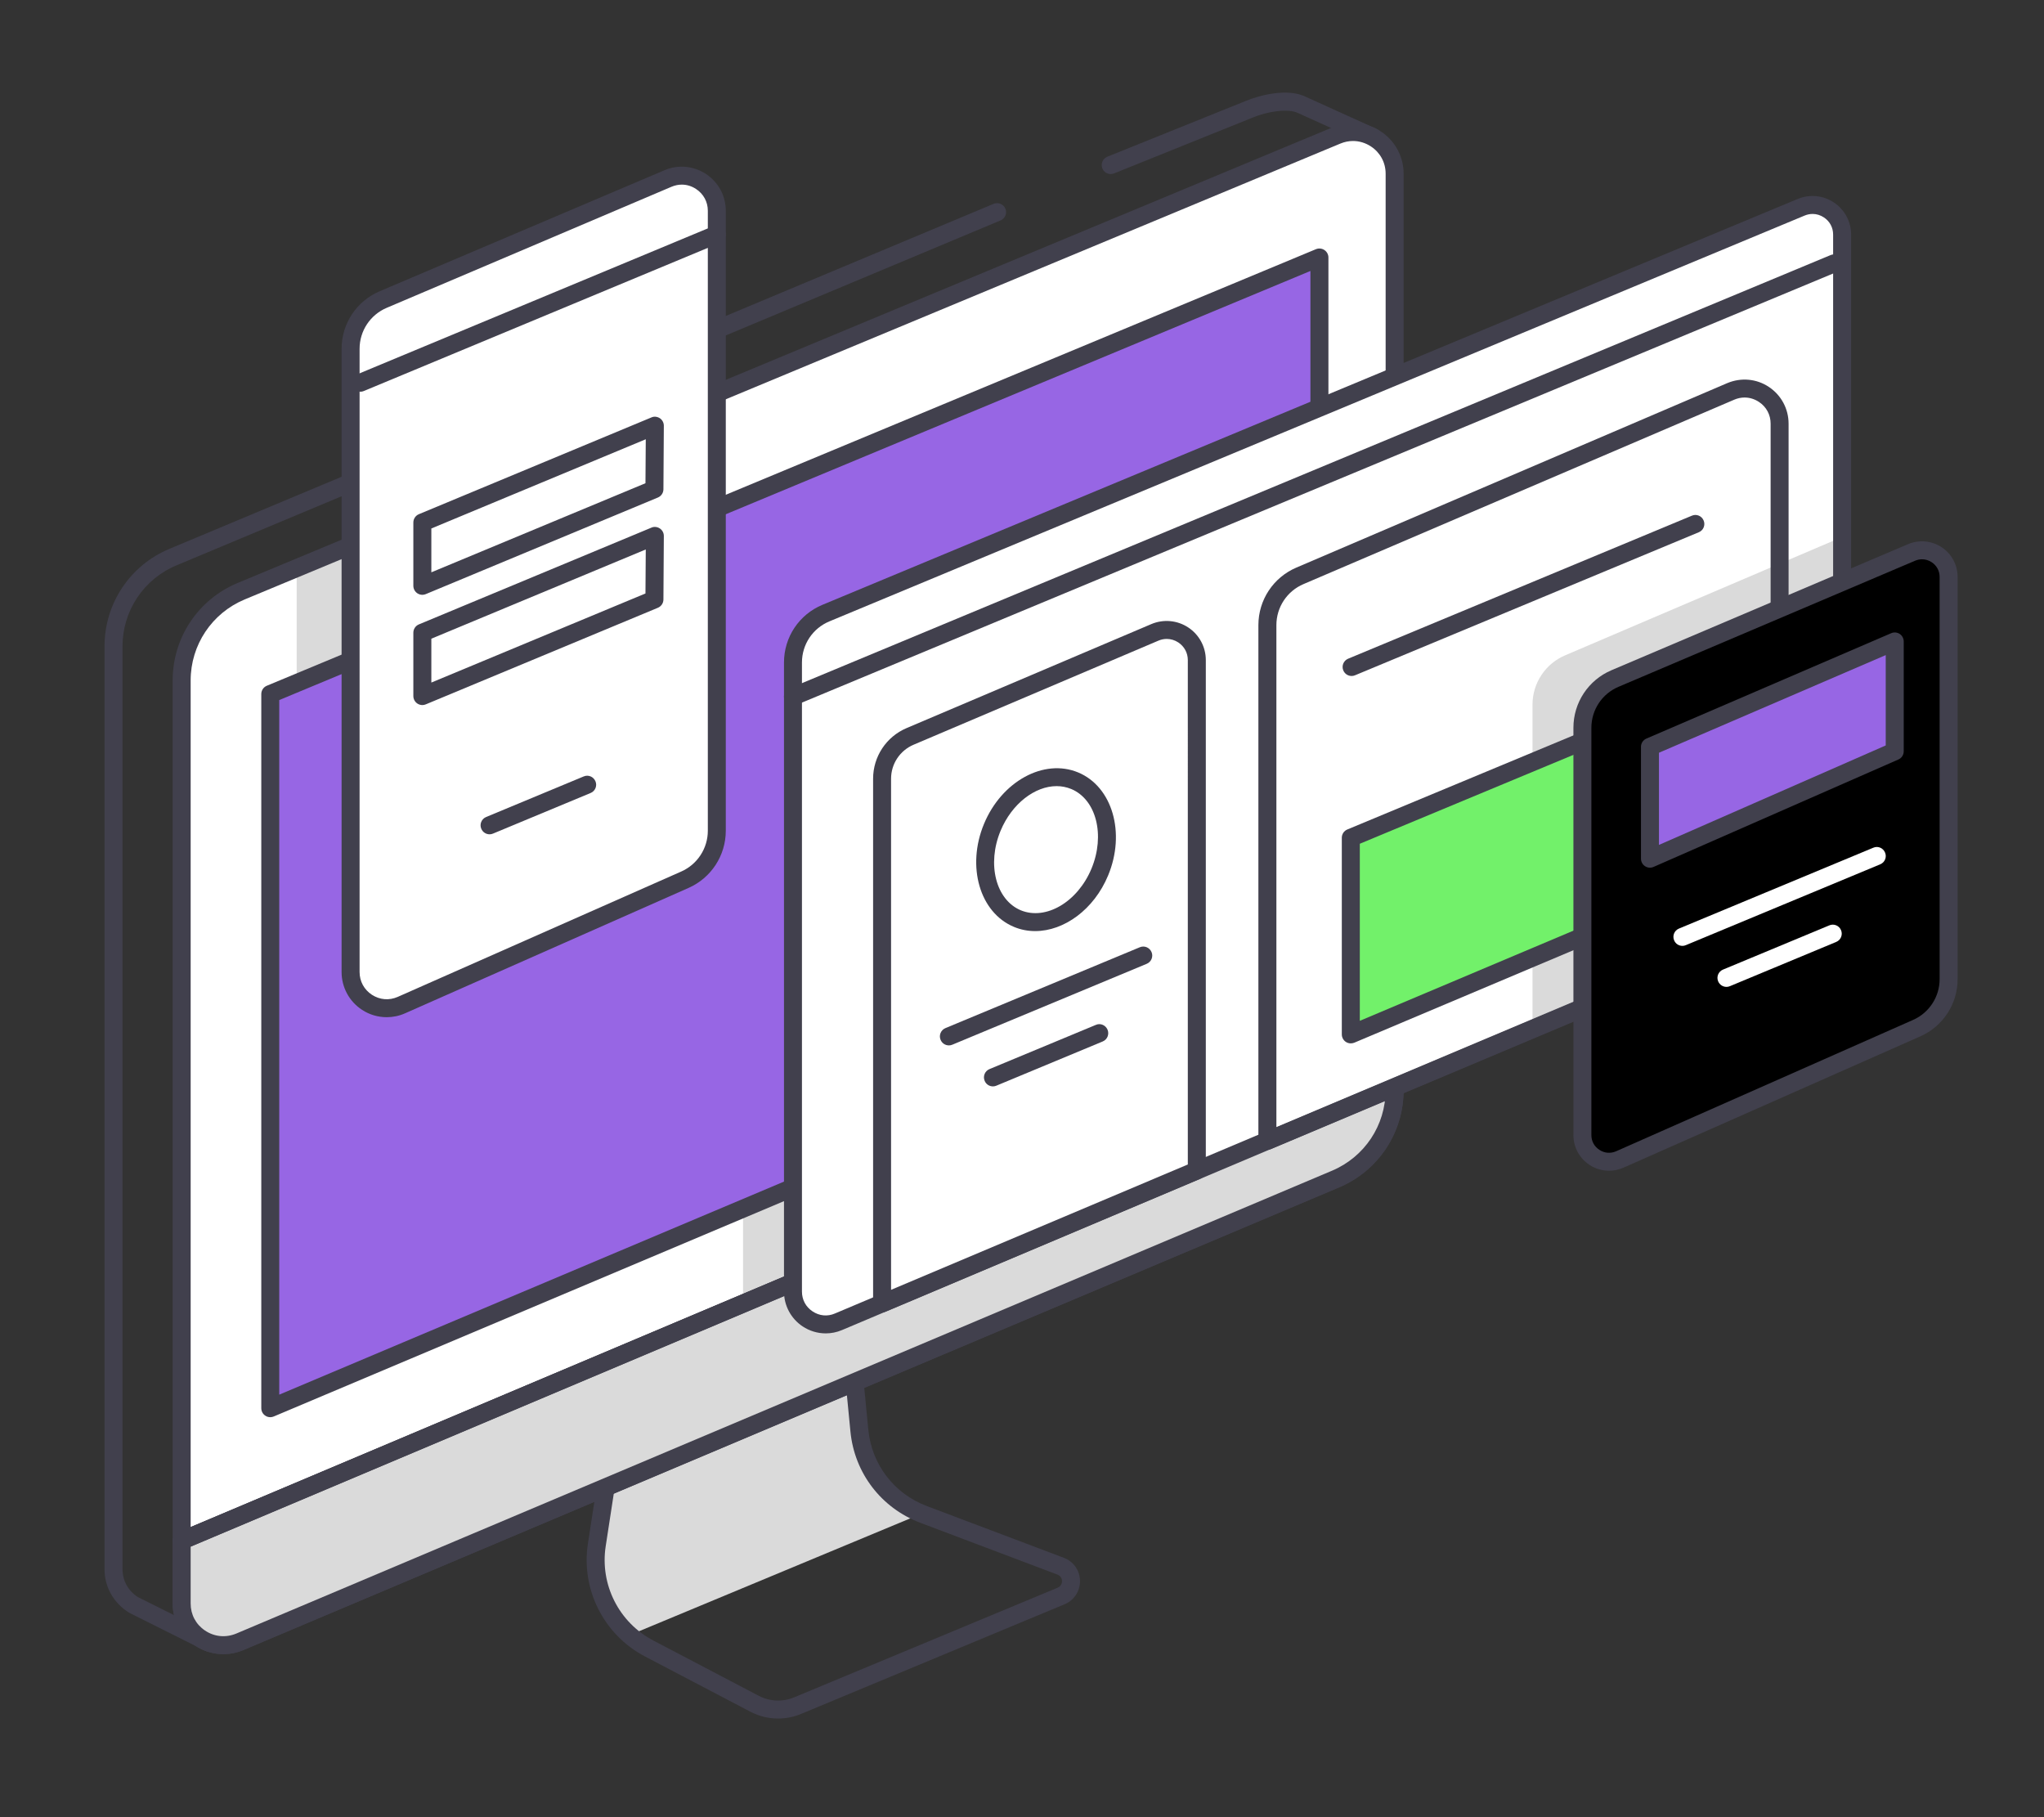 <?xml version="1.0" encoding="UTF-8" standalone="no"?>
<svg xmlns:dc="http://purl.org/dc/elements/1.1/" xmlns:cc="http://creativecommons.org/ns#" xmlns:rdf="http://www.w3.org/1999/02/22-rdf-syntax-ns#" xmlns:svg="http://www.w3.org/2000/svg" xmlns="http://www.w3.org/2000/svg" xmlns:sodipodi="http://sodipodi.sourceforge.net/DTD/sodipodi-0.dtd" xmlns:inkscape="http://www.inkscape.org/namespaces/inkscape" width="21.287mm" height="18.92mm" viewBox="0 0 21.287 18.92" version="1.1" id="svg8037" inkscape:version="1.0.1 (1.0.1+r73)" sodipodi:docname="design_21.svg">
  <rect x="0" y="0" width="21.287" height="18.92" fill="#333333" stroke="none"/>
  <defs id="defs8031"/>
  <sodipodi:namedview id="base" pagecolor="#ffffff" bordercolor="#666666" borderopacity="1.0" inkscape:pageopacity="0.0" inkscape:pageshadow="2" inkscape:zoom="1.33" inkscape:cx="56.228605" inkscape:cy="48.381821" inkscape:document-units="mm" inkscape:current-layer="layer1" inkscape:document-rotation="0" showgrid="false" fit-margin-top="1" fit-margin-right="1" fit-margin-bottom="1" fit-margin-left="1" inkscape:window-width="1853" inkscape:window-height="1025" inkscape:window-x="67" inkscape:window-y="27" inkscape:window-maximized="1"/>
  <g inkscape:label="Capa 1" inkscape:groupmode="layer" id="layer1" transform="translate(-90.956,-63.749)">
    <g id="g14571" transform="matrix(0.353,0,0,-0.353,-48.938,121.671)">
      <g id="g1664" transform="translate(421.654,121.885)">
        <path d="M 0,0 -1.167,12.011 -5.672,10.137 -7.747,-3.371 c -0.155,-1.011 0.232,-2.005 0.979,-2.658 l 8.613,3.583 C 0.822,-2.038 0.107,-1.099 0,0" style="fill:#dadada;fill-opacity:1;fill-rule:nonzero;stroke:none" id="path1666"/>
      </g>
      <g id="g1668" transform="translate(416.222,131.835)">
        <path d="m 0,0 -2.052,-13.36 c -0.174,-1.131 0.389,-2.249 1.404,-2.781 l 3.111,-1.631 c 0.325,-0.171 0.705,-0.186 1.044,-0.046 l 7.776,3.235 c 0.12,0.051 0.128,0.163 0.128,0.196 -10e-4,0.033 -0.013,0.144 -0.135,0.19 l -4.047,1.529 c -1.152,0.435 -1.942,1.467 -2.061,2.692 L 4.036,1.68 Z m 3.033,-18.443 c -0.281,0 -0.56,0.067 -0.816,0.201 l -3.112,1.631 c -1.214,0.637 -1.891,1.976 -1.681,3.332 l 2.075,13.507 c 0.014,0.091 0.074,0.168 0.16,0.204 L 4.164,2.307 C 4.24,2.34 4.33,2.333 4.402,2.29 4.474,2.247 4.521,2.172 4.53,2.088 L 5.696,-9.924 c 0.1,-1.023 0.759,-1.885 1.721,-2.249 l 4.046,-1.528 c 0.286,-0.107 0.473,-0.373 0.478,-0.678 0.005,-0.304 -0.173,-0.576 -0.454,-0.693 L 3.71,-18.308 c -0.218,-0.091 -0.447,-0.135 -0.677,-0.135" style="fill:#41404d;fill-opacity:1;fill-rule:nonzero;stroke:none" id="path1670"/>
      </g>
      <g id="g1672" transform="translate(402.462,115.368)">
        <path d="m 0,0 c -0.041,0 -0.081,0.009 -0.118,0.028 l -2.23,1.115 c -0.465,0.288 -0.73,0.763 -0.73,1.283 v 27.227 c 0,1.263 0.754,2.391 1.919,2.876 l 24.311,10.175 c 0.134,0.056 0.291,-0.007 0.348,-0.142 0.057,-0.135 -0.008,-0.291 -0.143,-0.347 L -0.955,32.04 C -1.922,31.637 -2.547,30.7 -2.547,29.653 V 2.426 c 0,-0.336 0.171,-0.642 0.457,-0.821 L 0.118,0.503 C 0.25,0.437 0.303,0.278 0.237,0.147 0.191,0.054 0.098,0 0,0" style="fill:#41404d;fill-opacity:1;fill-rule:nonzero;stroke:none" id="path1674"/>
      </g>
      <g id="g1676" transform="translate(429.069,158.951)">
        <path d="m 0,0 c -0.105,0 -0.204,0.062 -0.246,0.166 -0.055,0.136 0.011,0.29 0.146,0.345 L 3.991,2.159 C 4.396,2.327 5.225,2.544 5.76,2.276 L 7.836,1.335 C 7.969,1.275 8.029,1.118 7.968,0.985 7.907,0.852 7.752,0.793 7.617,0.853 L 5.532,1.797 C 5.235,1.944 4.621,1.847 4.192,1.667 L 0.099,0.019 C 0.066,0.006 0.033,0 0,0" style="fill:#41404d;fill-opacity:1;fill-rule:nonzero;stroke:none" id="path1678"/>
      </g>
      <g id="g1680" transform="translate(403.415,146.645)">
        <path d="m 0,0 32.329,13.45 c 0.81,0.337 1.702,-0.258 1.702,-1.135 v -27.033 c 0,-1.146 -0.686,-2.18 -1.741,-2.625 L -0.047,-30.991 c -0.811,-0.342 -1.708,0.253 -1.708,1.133 V -2.631 C -1.755,-1.48 -1.062,-0.442 0,0" style="fill:#ffffff;fill-opacity:1;fill-rule:nonzero;stroke:none" id="path1682"/>
      </g>
      <g id="g1684" transform="translate(405.053,143.936)">
        <path d="M 0,0 V 3.39 L 1.591,4.052 V 0.662 Z" style="fill:#dadada;fill-opacity:1;fill-rule:nonzero;stroke:none" id="path1686"/>
      </g>
      <g id="g1688" transform="translate(435.743,160.095)">
        <path d="m 0,0 h 0.006 z m 0.476,-0.169 c -0.126,0 -0.252,-0.025 -0.374,-0.076 l -32.33,-13.449 c -0.965,-0.404 -1.59,-1.341 -1.59,-2.387 v -27.227 c 0,-0.33 0.157,-0.623 0.432,-0.804 0.274,-0.183 0.605,-0.214 0.907,-0.084 l 32.336,13.647 c 0.96,0.405 1.58,1.34 1.58,2.382 v 27.032 c 0,0.327 -0.156,0.62 -0.429,0.802 -0.163,0.108 -0.347,0.164 -0.532,0.164 m -33.33,-44.635 c -0.29,0 -0.577,0.084 -0.825,0.249 -0.42,0.278 -0.67,0.744 -0.67,1.247 v 27.227 c 0,1.262 0.753,2.391 1.918,2.875 L -0.102,0.245 C 0.359,0.437 0.884,0.387 1.303,0.108 1.719,-0.169 1.968,-0.634 1.968,-1.135 v -27.032 c 0,-1.257 -0.747,-2.383 -1.904,-2.871 l -32.336,-13.648 c -0.187,-0.078 -0.385,-0.118 -0.582,-0.118" style="fill:#41404d;fill-opacity:1;fill-rule:nonzero;stroke:none" id="path1690"/>
      </g>
      <g id="g1692" transform="translate(418.222,125.633)">
        <path d="M 0,0 V 2.848 L 1.591,3.51 V 0.662 Z" style="fill:#dadada;fill-opacity:1;fill-rule:nonzero;stroke:none" id="path1694"/>
      </g>
      <g id="g1696" transform="translate(437.445,133.75)">
        <path d="M 0,0 -35.785,-15.111" style="fill:#dadada;fill-opacity:1;fill-rule:nonzero;stroke:none" id="path1698"/>
      </g>
      <g id="g1700" transform="translate(401.66,118.373)">
        <path d="m 0,0 c -0.104,0 -0.202,0.061 -0.245,0.162 -0.056,0.135 0.007,0.291 0.141,0.348 l 35.786,15.112 c 0.138,0.058 0.292,-0.008 0.348,-0.142 0.056,-0.135 -0.007,-0.291 -0.141,-0.348 L 0.104,0.021 C 0.069,0.006 0.034,0 0,0" style="fill:#41404d;fill-opacity:1;fill-rule:nonzero;stroke:none" id="path1702"/>
      </g>
      <g id="g1704" transform="translate(437.445,133.75)">
        <path d="m 0,0 v -1.818 c 0,-1.144 -0.687,-2.18 -1.746,-2.625 l -32.33,-13.655 c -0.818,-0.337 -1.709,0.253 -1.709,1.132 v 1.855 z" style="fill:#dadada;fill-opacity:1;fill-rule:nonzero;stroke:none" id="path1706"/>
      </g>
      <g id="g1708" transform="translate(401.925,118.462)">
        <path d="m 0,0 v -1.678 c 0,-0.326 0.154,-0.616 0.425,-0.797 0.274,-0.184 0.608,-0.217 0.919,-0.089 l 32.327,13.653 c 0.962,0.405 1.583,1.339 1.583,2.381 v 1.418 z m 0.964,-3.17 c -0.294,0 -0.585,0.086 -0.835,0.253 -0.413,0.277 -0.66,0.741 -0.66,1.239 v 1.854 c 0,0.107 0.065,0.203 0.162,0.244 l 35.785,15.112 c 0.083,0.033 0.177,0.027 0.25,-0.024 0.074,-0.049 0.119,-0.132 0.119,-0.22 V 13.47 c 0,-1.256 -0.749,-2.382 -1.908,-2.87 L 1.548,-3.054 C 1.359,-3.132 1.161,-3.17 0.964,-3.17" style="fill:#41404d;fill-opacity:1;fill-rule:nonzero;stroke:none" id="path1710"/>
      </g>
      <g id="g1712" transform="translate(404.273,143.612)">
        <path d="M 0,0 30.953,12.877 V -8.003 L 0,-21.066 Z" style="fill: #9766e4;fill-opacity:1;fill-rule:nonzero;stroke:none;" id="path1714"/>
      </g>
      <g id="g1716" transform="translate(404.539,143.435)">
        <path d="M 0,0 V -20.489 L 30.422,-7.65 v 20.307 z m -0.265,-21.154 c -0.052,0 -0.103,0.014 -0.147,0.045 -0.074,0.048 -0.118,0.131 -0.118,0.22 V 0.177 c 0,0.107 0.064,0.204 0.163,0.245 L 30.586,13.3 c 0.081,0.033 0.175,0.024 0.248,-0.025 0.074,-0.049 0.119,-0.132 0.119,-0.22 V -7.826 c 0,-0.107 -0.064,-0.203 -0.162,-0.245 L -0.162,-21.133 c -0.033,-0.014 -0.068,-0.021 -0.103,-0.021" style="fill:#41404d;fill-opacity:1;fill-rule:nonzero;stroke:none" id="path1718"/>
      </g>
      <g id="g1720" transform="translate(401.66,118.639)">
        <path d="M 0,0 35.786,15.104" style="fill:#ffffff;fill-opacity:1;fill-rule:nonzero;stroke:none" id="path1722"/>
      </g>
      <g id="g1724" transform="translate(401.66,118.374)">
        <path d="m 0,0 c -0.104,0 -0.202,0.061 -0.245,0.162 -0.056,0.135 0.007,0.291 0.141,0.348 l 35.787,15.103 c 0.137,0.059 0.292,-0.007 0.348,-0.141 0.057,-0.136 -0.007,-0.291 -0.141,-0.348 L 0.104,0.021 C 0.069,0.006 0.034,0 0,0" style="fill:#41404d;fill-opacity:1;fill-rule:nonzero;stroke:none" id="path1726"/>
      </g>
      <g id="g1728" transform="translate(420.668,146.001)">
        <path d="m 0,0 28.772,11.97 c 0.575,0.239 1.208,-0.183 1.208,-0.806 V -7.36 c 0,-0.635 -0.38,-1.208 -0.965,-1.455 L 0.368,-20.905 c -0.637,-0.269 -1.341,0.198 -1.341,0.889 v 18.558 c 0,0.637 0.384,1.213 0.973,1.458" style="fill:#ffffff;fill-opacity:1;fill-rule:nonzero;stroke:none" id="path1730"/>
      </g>
      <g id="g1732" transform="translate(407.606,155.25)">
        <path d="M 0,0 8.403,3.57 C 9.085,3.86 9.842,3.359 9.842,2.618 V -15.67 c 0,-0.625 -0.369,-1.192 -0.941,-1.445 l -8.365,-3.698 c -0.705,-0.312 -1.498,0.205 -1.498,0.975 V -1.454 C -0.962,-0.82 -0.583,-0.248 0,0" style="fill:#ffffff;fill-opacity:1;fill-rule:nonzero;stroke:none" id="path1734"/>
      </g>
      <g id="g1736" transform="translate(407.606,155.25)">
        <path d="M 0,0 H 0.006 Z M 8.81,3.389 C 8.708,3.389 8.606,3.368 8.506,3.326 L 0.104,-0.245 c -0.487,-0.206 -0.801,-0.681 -0.801,-1.209 v -18.383 c 0,-0.276 0.133,-0.52 0.364,-0.672 0.233,-0.15 0.507,-0.173 0.761,-0.062 l 8.365,3.698 c 0.476,0.211 0.784,0.683 0.784,1.203 V 2.618 C 9.577,2.88 9.451,3.114 9.231,3.259 9.102,3.345 8.957,3.389 8.81,3.389 M 0.104,-21.17 c -0.254,0 -0.507,0.072 -0.727,0.216 -0.379,0.247 -0.605,0.665 -0.605,1.117 v 18.383 c 0,0.742 0.442,1.408 1.124,1.698 l 8.403,3.57 C 8.701,3.986 9.159,3.943 9.524,3.702 9.89,3.46 10.107,3.055 10.107,2.618 V -15.67 c 0,-0.73 -0.431,-1.392 -1.099,-1.687 L 0.643,-21.056 C 0.47,-21.133 0.286,-21.17 0.104,-21.17" style="fill:#41404d;fill-opacity:1;fill-rule:nonzero;stroke:none" id="path1738"/>
      </g>
      <g id="g1740" transform="translate(415.62,151.528)">
        <path d="m 0,0 -6.86,-2.854 v -1.869 l 6.847,2.848 z" style="fill:#ffffff;fill-opacity:1;fill-rule:nonzero;stroke:none" id="path1742"/>
      </g>
      <g id="g1744" transform="translate(409.026,148.496)">
        <path d="m 0,0 v -1.293 l 6.317,2.628 0.009,1.297 z m -0.265,-1.957 c -0.052,0 -0.103,0.016 -0.148,0.045 -0.073,0.05 -0.118,0.132 -0.118,0.221 v 1.868 c 0,0.107 0.065,0.204 0.164,0.245 l 6.86,2.854 C 6.573,3.313 6.667,3.3 6.742,3.252 6.816,3.202 6.86,3.118 6.859,3.029 L 6.847,1.155 C 6.846,1.05 6.782,0.954 6.683,0.913 L -0.164,-1.936 C -0.196,-1.95 -0.231,-1.957 -0.265,-1.957" style="fill:#41404d;fill-opacity:1;fill-rule:nonzero;stroke:none" id="path1746"/>
      </g>
      <g id="g1748" transform="translate(415.62,148.277)">
        <path d="m 0,0 -6.86,-2.854 v -1.869 l 6.847,2.848 z" style="fill:#ffffff;fill-opacity:1;fill-rule:nonzero;stroke:none" id="path1750"/>
      </g>
      <g id="g1752" transform="translate(409.026,145.245)">
        <path d="m 0,0 v -1.294 l 6.317,2.628 0.009,1.298 z m -0.265,-1.958 c -0.052,0 -0.103,0.016 -0.148,0.045 -0.073,0.05 -0.118,0.132 -0.118,0.221 v 1.869 c 0,0.107 0.065,0.204 0.164,0.245 l 6.86,2.854 C 6.573,3.312 6.667,3.301 6.742,3.251 6.816,3.202 6.86,3.118 6.859,3.029 L 6.847,1.154 C 6.846,1.049 6.782,0.953 6.683,0.912 l -6.847,-2.849 c -0.032,-0.014 -0.067,-0.021 -0.101,-0.021" style="fill:#41404d;fill-opacity:1;fill-rule:nonzero;stroke:none" id="path1754"/>
      </g>
      <g id="g1756" transform="translate(410.744,139.475)">
        <path d="m 0,0 c -0.104,0 -0.202,0.061 -0.245,0.164 -0.057,0.134 0.008,0.29 0.143,0.346 L 2.777,1.707 C 2.912,1.765 3.067,1.7 3.124,1.563 3.181,1.429 3.116,1.273 2.98,1.218 L 0.102,0.021 C 0.068,0.006 0.034,0 0,0" style="fill:#41404d;fill-opacity:1;fill-rule:nonzero;stroke:none" id="path1758"/>
      </g>
      <g id="g1760" transform="translate(406.933,152.53)">
        <path d="m 0,0 c -0.104,0 -0.202,0.062 -0.245,0.164 -0.057,0.135 0.008,0.29 0.143,0.346 L 10.414,4.886 C 10.547,4.939 10.704,4.877 10.76,4.743 10.817,4.607 10.753,4.452 10.617,4.396 L 0.102,0.021 C 0.068,0.006 0.034,0 0,0" style="fill:#41404d;fill-opacity:1;fill-rule:nonzero;stroke:none" id="path1762"/>
      </g>
      <g id="g1764" transform="translate(450.648,137.594)">
        <path d="M 0,0 V 10.651 L -8.173,7.16 C -8.756,6.912 -9.135,6.339 -9.135,5.706 v -9.577 z" style="fill:#dadada;fill-opacity:1;fill-rule:nonzero;stroke:none" id="path1766"/>
      </g>
      <g id="g1768" transform="translate(449.439,157.971)">
        <path d="m 0,0 h 0.006 z m 0.338,-0.197 c -0.08,0 -0.159,-0.016 -0.236,-0.048 l -28.771,-11.97 c -0.492,-0.204 -0.81,-0.681 -0.81,-1.214 v -18.557 c 0,-0.239 0.114,-0.452 0.313,-0.583 0.199,-0.133 0.438,-0.158 0.66,-0.062 l 28.645,12.09 c 0.489,0.206 0.804,0.681 0.804,1.21 v 18.525 c 0,0.207 -0.098,0.391 -0.27,0.505 -0.103,0.069 -0.219,0.104 -0.335,0.104 m -29.116,-33.021 c -0.239,0 -0.476,0.07 -0.681,0.206 -0.344,0.229 -0.55,0.613 -0.55,1.026 v 18.557 c 0,0.749 0.446,1.417 1.136,1.703 L -0.102,0.245 C 0.25,0.391 0.65,0.354 0.967,0.141 1.284,-0.07 1.474,-0.424 1.474,-0.806 v -18.525 c 0,-0.744 -0.443,-1.41 -1.129,-1.699 L -28.3,-33.121 c -0.154,-0.065 -0.317,-0.097 -0.478,-0.097" style="fill:#41404d;fill-opacity:1;fill-rule:nonzero;stroke:none" id="path1770"/>
      </g>
      <g id="g1772" transform="translate(447.77,152.359)">
        <path d="m 0,0 c -0.102,0 -0.204,-0.021 -0.303,-0.063 l -12.709,-5.44 c -0.487,-0.207 -0.801,-0.682 -0.801,-1.21 v -14.814 l 14.581,6.137 v 14.619 c 0,0.262 -0.125,0.497 -0.344,0.641 C 0.293,-0.044 0.148,0 0,0 m -14.078,-22.191 c -0.052,0 -0.103,0.014 -0.148,0.044 -0.073,0.049 -0.118,0.131 -0.118,0.221 v 15.213 c 0,0.742 0.441,1.408 1.124,1.698 l 12.709,5.44 C -0.104,0.596 0.354,0.555 0.717,0.312 1.081,0.07 1.298,-0.333 1.298,-0.771 v -14.795 c 0,-0.107 -0.064,-0.204 -0.162,-0.245 l -15.112,-6.36 c -0.033,-0.013 -0.067,-0.02 -0.102,-0.02" style="fill:#41404d;fill-opacity:1;fill-rule:nonzero;stroke:none" id="path1774"/>
      </g>
      <g id="g1776" transform="translate(423.151,142.364)">
        <path d="M 0,0 7.221,3.068 C 7.808,3.317 8.458,2.887 8.458,2.25 v -15.056 l -9.285,-3.92 V -1.25 c 0,0.545 0.326,1.037 0.827,1.25" style="fill:#ffffff;fill-opacity:1;fill-rule:nonzero;stroke:none" id="path1778"/>
      </g>
      <g id="g1780" transform="translate(423.151,142.363)">
        <path d="M 0,0 H 0.006 Z M 7.571,2.875 C 7.488,2.875 7.405,2.858 7.325,2.824 L 0.104,-0.245 C -0.3,-0.416 -0.562,-0.81 -0.562,-1.249 v -15.076 l 8.755,3.697 V 2.25 C 8.193,2.463 8.09,2.653 7.913,2.771 7.808,2.84 7.69,2.875 7.571,2.875 M -0.827,-16.99 c -0.052,0 -0.103,0.014 -0.146,0.044 -0.075,0.049 -0.119,0.132 -0.119,0.221 v 15.476 c 0,0.653 0.388,1.239 0.988,1.494 L 7.117,3.313 C 7.475,3.464 7.882,3.427 8.206,3.213 8.53,2.999 8.724,2.638 8.724,2.25 v -15.055 c 0,-0.107 -0.064,-0.203 -0.162,-0.244 l -9.285,-3.921 c -0.033,-0.013 -0.069,-0.02 -0.104,-0.02" style="fill:#41404d;fill-opacity:1;fill-rule:nonzero;stroke:none" id="path1782"/>
      </g>
      <g id="g1784" transform="translate(424.295,133.248)">
        <path d="m 0,0 c -0.104,0 -0.202,0.061 -0.245,0.164 -0.057,0.134 0.008,0.29 0.143,0.346 L 5.632,2.895 C 5.767,2.952 5.921,2.888 5.979,2.752 6.036,2.618 5.971,2.462 5.835,2.406 L 0.102,0.021 C 0.068,0.006 0.034,0 0,0" style="fill:#41404d;fill-opacity:1;fill-rule:nonzero;stroke:none" id="path1786"/>
      </g>
      <g id="g1788" transform="translate(436.153,139.374)">
        <path d="M 0,0 8.522,3.545 V -2.204 L 0,-5.8 Z" style="fill:#72f16a;fill-opacity:1;fill-rule:nonzero;stroke:none" id="path1790"/>
      </g>
      <g id="g1792" transform="translate(436.418,139.196)">
        <path d="m 0,0 v -5.223 l 7.992,3.373 v 5.176 z m -0.266,-5.888 c -0.051,0 -0.102,0.014 -0.147,0.044 -0.073,0.049 -0.118,0.132 -0.118,0.221 v 5.8 c 0,0.107 0.064,0.204 0.164,0.245 L 8.156,3.968 C 8.237,4.004 8.33,3.993 8.404,3.944 8.478,3.895 8.522,3.813 8.522,3.724 v -5.75 c 0,-0.107 -0.064,-0.203 -0.161,-0.245 l -8.523,-3.597 c -0.033,-0.013 -0.068,-0.02 -0.104,-0.02" style="fill:#41404d;fill-opacity:1;fill-rule:nonzero;stroke:none" id="path1794"/>
      </g>
      <g id="g1796" transform="translate(425.594,132.039)">
        <path d="m 0,0 c -0.104,0 -0.202,0.061 -0.244,0.164 -0.057,0.134 0.007,0.29 0.142,0.346 L 3.036,1.814 C 3.169,1.874 3.325,1.808 3.382,1.671 3.438,1.537 3.375,1.381 3.239,1.325 L 0.102,0.021 C 0.069,0.006 0.034,0 0,0" style="fill:#41404d;fill-opacity:1;fill-rule:nonzero;stroke:none" id="path1798"/>
      </g>
      <g id="g1800" transform="translate(436.176,144.145)">
        <path d="m 0,0 c -0.104,0 -0.202,0.061 -0.245,0.164 -0.057,0.134 0.008,0.29 0.143,0.346 L 10.04,4.729 C 10.174,4.787 10.33,4.722 10.386,4.586 10.443,4.451 10.379,4.295 10.243,4.24 L 0.102,0.021 C 0.068,0.006 0.034,0 0,0" style="fill:#41404d;fill-opacity:1;fill-rule:nonzero;stroke:none" id="path1802"/>
      </g>
      <g id="g1804" transform="translate(419.695,143.271)">
        <path d="m 0,0 c -0.104,0 -0.202,0.061 -0.245,0.164 -0.057,0.134 0.008,0.29 0.143,0.346 l 30.718,12.781 c 0.134,0.054 0.29,-0.008 0.346,-0.143 0.057,-0.135 -0.007,-0.291 -0.143,-0.347 L 0.102,0.021 C 0.068,0.006 0.034,0 0,0" style="fill:#41404d;fill-opacity:1;fill-rule:nonzero;stroke:none" id="path1806"/>
      </g>
      <g id="g1808" transform="translate(428.748,138.363)">
        <path d="m 0,0 c -0.467,-1.123 -1.556,-1.737 -2.432,-1.373 -0.875,0.364 -1.206,1.57 -0.739,2.692 0.467,1.123 1.555,1.738 2.431,1.374 C 0.136,2.328 0.467,1.123 0,0" style="fill:#ffffff;fill-opacity:1;fill-rule:nonzero;stroke:none" id="path1810"/>
      </g>
      <g id="g1812" transform="translate(427.473,140.896)">
        <path d="m 0,0 c -0.639,0 -1.319,-0.515 -1.653,-1.316 -0.409,-0.986 -0.14,-2.039 0.597,-2.347 0.743,-0.304 1.676,0.247 2.085,1.23 0.409,0.987 0.142,2.039 -0.597,2.348 C 0.293,-0.028 0.148,0 0,0 m -0.632,-4.276 c -0.213,0 -0.425,0.039 -0.627,0.124 -1.01,0.42 -1.405,1.784 -0.883,3.039 0.522,1.257 1.768,1.936 2.777,1.517 1.01,-0.42 1.407,-1.783 0.884,-3.04 -0.417,-1.004 -1.298,-1.64 -2.151,-1.64" style="fill:#41404d;fill-opacity:1;fill-rule:nonzero;stroke:none" id="path1814"/>
      </g>
      <g id="g1816" transform="translate(443.947,144.071)">
        <path d="M 0,0 8.75,3.718 C 9.268,3.938 9.842,3.558 9.842,2.996 V -8.869 c 0,-0.625 -0.369,-1.192 -0.941,-1.444 L 0.14,-14.187 c -0.518,-0.229 -1.102,0.151 -1.102,0.718 V -1.454 C -0.962,-0.82 -0.583,-0.248 0,0" style="fill: #000;fill-opacity:1;fill-rule:nonzero;stroke:none;" id="path1818"/>
      </g>
      <g id="g1820" transform="translate(443.947,144.071)">
        <path d="M 0,0 H 0.006 Z M 9.059,3.516 C 8.99,3.516 8.92,3.502 8.854,3.474 l -8.75,-3.719 c -0.487,-0.206 -0.801,-0.681 -0.801,-1.209 v -12.015 c 0,-0.179 0.086,-0.338 0.237,-0.435 0.149,-0.098 0.328,-0.114 0.494,-0.041 l 8.76,3.874 c 0.476,0.21 0.783,0.682 0.783,1.202 V 2.996 C 9.577,3.173 9.492,3.331 9.344,3.429 9.257,3.487 9.159,3.516 9.059,3.516 M -0.176,-14.52 c -0.201,0 -0.401,0.058 -0.574,0.171 -0.299,0.195 -0.477,0.523 -0.477,0.88 v 12.015 c 0,0.742 0.44,1.408 1.123,1.698 L 8.647,3.963 C 8.974,4.101 9.343,4.064 9.638,3.872 9.932,3.676 10.108,3.349 10.108,2.996 V -8.869 c 0,-0.73 -0.431,-1.392 -1.1,-1.687 L 0.249,-14.43 c -0.137,-0.06 -0.282,-0.09 -0.425,-0.09" style="fill:#41404d;fill-opacity:1;fill-rule:nonzero;stroke:none" id="path1822"/>
      </g>
      <g id="g1824" transform="translate(444.979,142.056)">
        <path d="m 0,0 7.221,3.107 v -3.24 L 0,-3.301 Z" style="fill:#9766e4;fill-opacity:1;fill-rule:nonzero;stroke:none" id="path1826"/>
      </g>
      <g id="g1828" transform="translate(445.244,141.881)">
        <path d="M 0,0 V -2.719 L 6.69,0.215 V 2.88 Z m -0.266,-3.391 c -0.05,0 -0.101,0.015 -0.145,0.044 -0.074,0.048 -0.12,0.132 -0.12,0.222 v 3.3 c 0,0.106 0.064,0.202 0.161,0.243 L 6.851,3.526 C 6.932,3.562 7.027,3.553 7.102,3.505 7.176,3.455 7.221,3.372 7.221,3.283 V 0.042 c 0,-0.105 -0.062,-0.201 -0.159,-0.242 l -7.221,-3.168 c -0.034,-0.016 -0.07,-0.023 -0.107,-0.023" style="fill:#41404d;fill-opacity:1;fill-rule:nonzero;stroke:none" id="path1830"/>
      </g>
      <g id="g1832" transform="translate(445.935,136.184)">
        <path d="m 0,0 c -0.104,0 -0.202,0.061 -0.244,0.164 -0.057,0.134 0.007,0.29 0.142,0.346 L 5.634,2.896 C 5.768,2.954 5.924,2.888 5.979,2.752 6.037,2.618 5.973,2.462 5.837,2.406 L 0.102,0.021 C 0.068,0.006 0.034,0 0,0" style="fill:#fff;fill-opacity:1;fill-rule:nonzero;stroke:none" id="path1834"/>
      </g>
      <g id="g1836" transform="translate(447.235,134.974)">
        <path d="m 0,0 c -0.104,0 -0.202,0.062 -0.245,0.164 -0.057,0.135 0.008,0.29 0.143,0.346 L 3.035,1.815 C 3.169,1.872 3.325,1.809 3.381,1.672 3.438,1.537 3.374,1.382 3.238,1.326 L 0.102,0.021 C 0.068,0.006 0.034,0 0,0" style="fill:#fff;fill-opacity:1;fill-rule:nonzero;stroke:none" id="path1838"/>
      </g>
    </g>
  </g>
</svg>